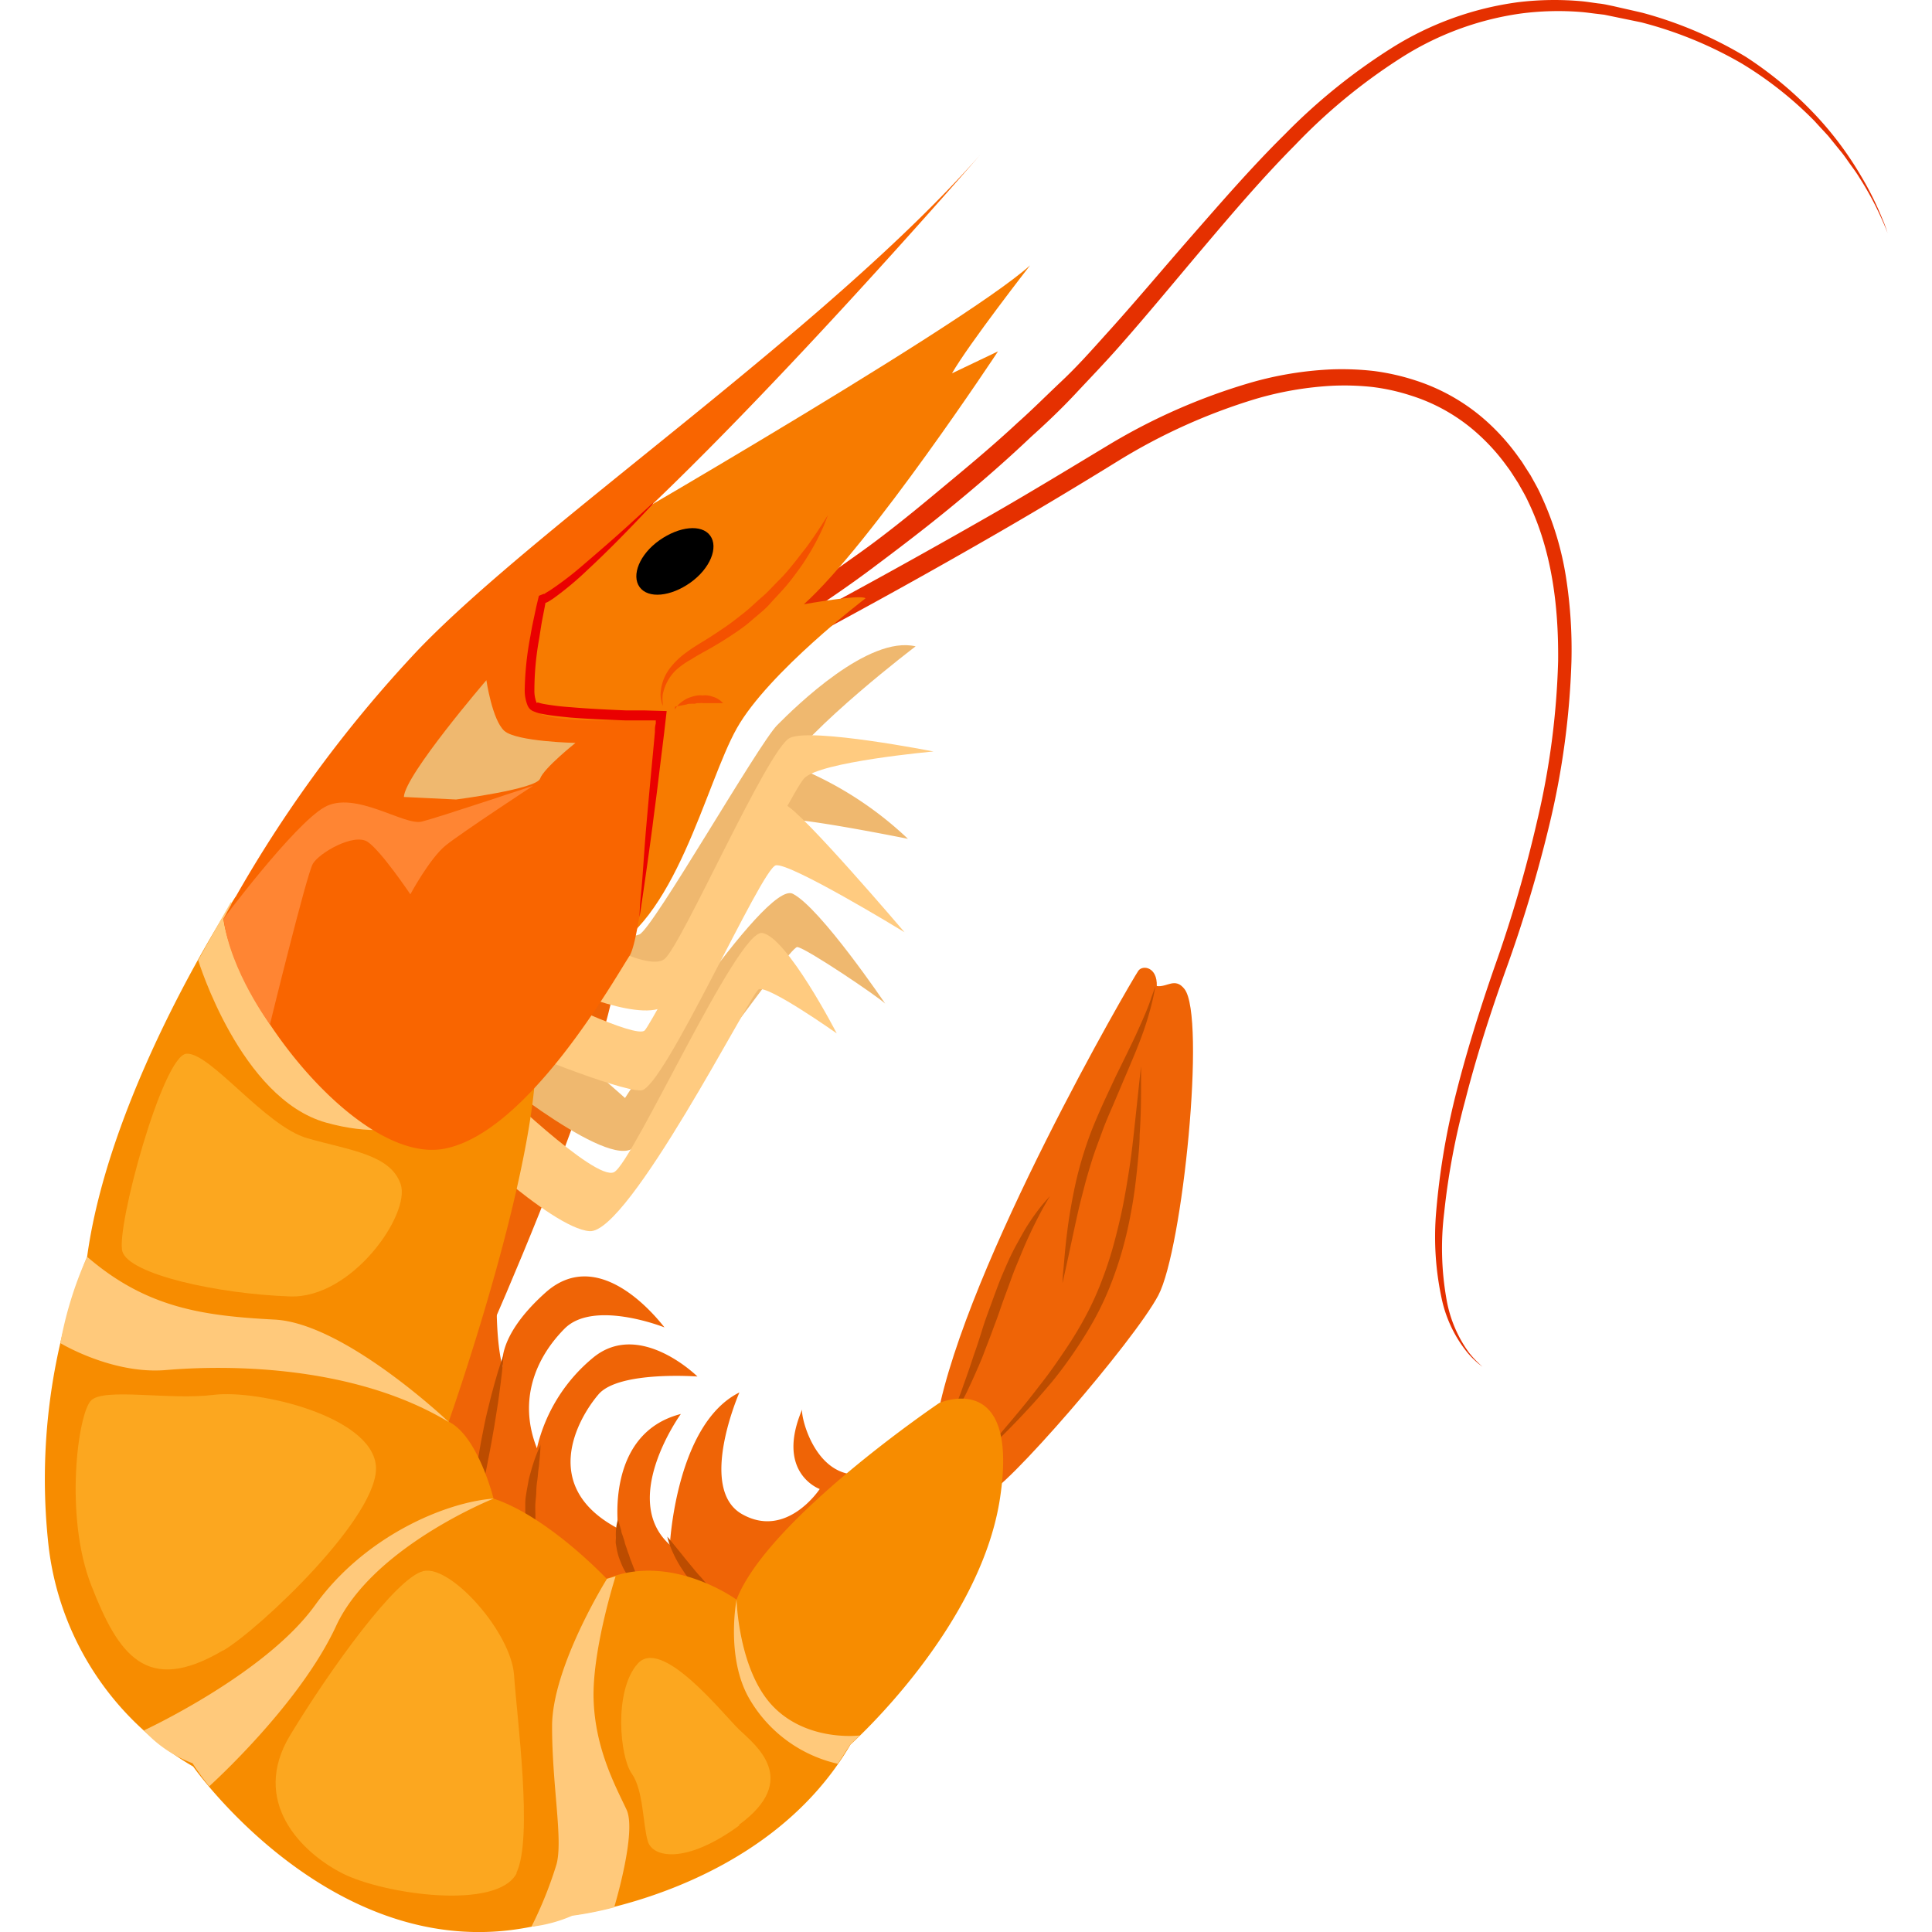 <svg xmlns="http://www.w3.org/2000/svg" width="40" height="40"   viewBox="0 0 167.77 175.85"><defs><style>.cls-1{fill:#efb86f;}.cls-2{fill:#ef6406;}.cls-3{fill:#bc4c00;}.cls-4{fill:#e53000;}.cls-5{fill:#f77b00;}.cls-6{fill:#ffcb80;}.cls-7{fill:#f78c00;}.cls-8{fill:#ffc97b;}.cls-9{fill:#f96500;}.cls-10{fill:#ff8533;}.cls-11{fill:#f45100;}.cls-12{fill:#ea0000;}.cls-13{fill:#fca71f;}</style></defs><g id="Layer_2" data-name="Layer 2"><g id="Layer_1-2" data-name="Layer 1"><path class="cls-1" d="M49.7,84.89s3.24.67,4.46.16S65,67.71,66.7,66,75,57.81,79.3,58.83c0,0-9.66,7.32-12.4,11.65S57.3,88.33,56,89.29,48,89,48,89Z"/><path class="cls-1" d="M68.89,70a32.33,32.33,0,0,1,9.71,6.35S68.17,74.24,66.94,74.6a6.87,6.87,0,0,1,2-4.56"/><path class="cls-2" d="M81.27,129s-.33,3.13,1.35,3.68c0,0,1.61,3.42,3.11,3.31s13.44-13.89,15.66-18.09,4.35-25.38,2.38-27.88c-.86-1.1-1.59-.13-2.52-.27.06-1.75-1.29-1.94-1.68-1.39-.69,1-15.65,26.73-18.3,40.64"/><path class="cls-3" d="M101.13,89.73s-.07.44-.24,1.21a28.54,28.54,0,0,1-.92,3.12c-.23.63-.49,1.31-.78,2s-.61,1.46-.94,2.22l-1,2.36c-.35.8-.7,1.61-1,2.44s-.62,1.64-.88,2.47-.5,1.64-.71,2.45-.41,1.57-.58,2.32-.32,1.45-.46,2.1c-.28,1.3-.51,2.39-.68,3.16s-.27,1.19-.27,1.19,0-.44.08-1.22.15-1.89.32-3.22c.08-.67.18-1.39.31-2.15s.28-1.56.46-2.38.4-1.67.66-2.52.55-1.71.88-2.54.7-1.66,1.06-2.47L97.5,98l1.06-2.16c.33-.69.65-1.33.92-1.94.55-1.21,1-2.24,1.24-3l.41-1.15"/><path class="cls-3" d="M85.12,132.71l1.11-1.3c.7-.84,1.71-2,2.9-3.45.59-.72,1.2-1.52,1.85-2.36s1.28-1.76,1.93-2.72a35.08,35.08,0,0,0,1.82-3,27.14,27.14,0,0,0,1.52-3.33A33.56,33.56,0,0,0,97.4,113c.31-1.17.59-2.33.81-3.47s.4-2.24.56-3.29.27-2,.38-3c.2-1.85.37-3.41.48-4.48s.19-1.7.19-1.7,0,.62,0,1.71,0,2.65-.13,4.52c0,.93-.12,2-.22,3s-.24,2.2-.44,3.36-.44,2.36-.76,3.56a33.74,33.74,0,0,1-1.16,3.57,27.34,27.34,0,0,1-1.6,3.42c-.61,1.08-1.26,2.11-1.93,3.08S92.2,125.2,91.52,126s-1.36,1.59-2,2.27c-1.27,1.38-2.38,2.47-3.16,3.23l-1.24,1.18"/><path class="cls-3" d="M82.05,129.51a6.11,6.11,0,0,0,.52-.83,18.1,18.1,0,0,0,1-2.36c.17-.49.36-1,.57-1.61s.39-1.19.61-1.81.43-1.29.65-2,.46-1.34.7-2,.49-1.34.74-2,.53-1.3.8-1.91.56-1.2.86-1.74.58-1.06.86-1.52a21.14,21.14,0,0,1,1.51-2.12l.65-.74-.49.85c-.31.54-.72,1.33-1.18,2.28-.22.48-.47,1-.7,1.55s-.48,1.16-.73,1.76-.48,1.27-.72,1.92-.49,1.31-.72,2-.49,1.34-.73,2-.5,1.3-.73,1.92-.5,1.22-.75,1.79-.49,1.09-.72,1.57a12.56,12.56,0,0,1-1.33,2.25,5,5,0,0,1-.67.73"/><path class="cls-4" d="M63.85,59.09s2.27-1.17,6.22-3.29,9.56-5.19,16.21-9c3.33-1.91,6.87-4.06,10.65-6.34a54.9,54.9,0,0,1,12.86-5.63,31.62,31.62,0,0,1,7.39-1.21,26,26,0,0,1,3.84.15,20.92,20.92,0,0,1,3.82.87,17.9,17.9,0,0,1,6.75,4,20,20,0,0,1,2.61,3l.29.4.27.43.52.81c.32.59.67,1.17.93,1.77a27.75,27.75,0,0,1,2.29,7.51,42.62,42.62,0,0,1,.49,7.71A73,73,0,0,1,137,75a123.71,123.71,0,0,1-4,13.33c-1.48,4.14-2.73,8.1-3.67,11.8a65,65,0,0,0-1.92,10.24,26.59,26.59,0,0,0,.23,8,11.58,11.58,0,0,0,2,4.71,8.59,8.59,0,0,0,.91,1l.34.33-.37-.3a8.3,8.3,0,0,1-1-1,11.63,11.63,0,0,1-2.29-4.69,26.62,26.62,0,0,1-.55-8.13,66.2,66.2,0,0,1,1.72-10.41c.93-3.75,2.16-7.75,3.61-11.92a119.77,119.77,0,0,0,3.86-13.24,71.35,71.35,0,0,0,1.91-14.54c.05-5-.57-10.09-2.76-14.59-.26-.57-.58-1.08-.87-1.61l-.52-.81-.25-.38-.28-.38a18.39,18.39,0,0,0-2.45-2.76A16.43,16.43,0,0,0,124.37,36a18.55,18.55,0,0,0-3.53-.78,24,24,0,0,0-3.59-.11,30.43,30.43,0,0,0-7,1.2A53.24,53.24,0,0,0,97.82,41.9c-3.74,2.31-7.34,4.47-10.66,6.39-6.67,3.86-12.3,6.94-16.25,9.07s-6.23,3.32-6.23,3.32Z"/><path class="cls-4" d="M64.1,57s1.77-1,4.8-3c1.51-1,3.32-2.26,5.38-3.73S78.6,47,81,45s5-4.12,7.61-6.55c1.33-1.18,2.62-2.48,4-3.78s2.63-2.7,3.94-4.16c2.61-2.87,5.22-6,7.91-9.07s5.45-6.26,8.45-9.22a53.68,53.68,0,0,1,9.78-7.89A28.72,28.72,0,0,1,134.14.2,27.41,27.41,0,0,1,140,.12c.48.05.95.13,1.42.19a7.21,7.21,0,0,1,.73.11l.67.14c.9.21,1.79.4,2.66.61a36.76,36.76,0,0,1,9.38,4,34.45,34.45,0,0,1,6.57,5.54,30.93,30.93,0,0,1,3.92,5.31,28,28,0,0,1,1.9,3.8,13.19,13.19,0,0,1,.52,1.4s-.17-.49-.58-1.38a27.52,27.52,0,0,0-2-3.69c-.23-.39-.52-.78-.81-1.18s-.58-.85-.94-1.27l-1.07-1.32c-.4-.44-.82-.88-1.25-1.36a33.81,33.81,0,0,0-6.61-5.23,36.19,36.19,0,0,0-9.18-3.76l-2.67-.55-.68-.14-.66-.08c-.45-.05-.91-.12-1.36-.16a26,26,0,0,0-5.64.14,27.3,27.3,0,0,0-11,4.13,51.91,51.91,0,0,0-9.46,7.81c-2.92,2.94-5.62,6.1-8.27,9.23s-5.22,6.26-7.83,9.21c-1.29,1.46-2.65,2.87-3.94,4.25s-2.64,2.66-4,3.88c-2.62,2.49-5.21,4.7-7.65,6.69s-4.75,3.73-6.79,5.26-3.89,2.78-5.42,3.8c-3,2-4.87,3.13-4.87,3.13Z"/><path class="cls-5" d="M45.72,51.5s37.63-21.6,44-27.35c0,0-5.6,7.19-7.11,9.83l4.19-2S75.21,49.54,69.13,55c0,0,5.22-.94,5.61-.54,0,0-8.84,6.73-11.71,11.82S57.46,84.14,50.56,86.93,37.46,61.09,45.72,51.5"/><path class="cls-2" d="M36.83,129.45S53.58,93.61,52.22,85.09s-16.33,29.08-16.33,29.08Z"/><path class="cls-1" d="M39.24,96.61s11.31,9.41,14.16,8S67.75,86.12,68.53,86.2s7.29,4.47,8,5.15c0,0-5.89-8.71-8.41-10S52.85,99.94,52.85,99.94s-8.28-7.35-9.22-7.76-4.39,4.43-4.39,4.43"/><path class="cls-6" d="M36.69,102.69s9.39,9.13,12.94,9.37,14.6-21.51,15.37-22,7.12,4,7.12,4-4.54-8.81-6.79-9.14-11.75,20.9-13.48,21.77-11-8.17-11-8.17Z"/><path class="cls-6" d="M42.26,95.19s10,4.14,12.05,4.06S65.27,79,66.58,78.76s11.27,5.82,11.71,6.09c0,0-9.36-11-10.85-11.6S55.42,93,54.64,93.79s-9.26-3.38-9.26-3.38Z"/><path class="cls-6" d="M45.46,89.17s7.3,3.49,10.36,2.68,11.95-19.48,13.33-21,11.78-2.45,11.78-2.45-11.06-2.18-13.07-1.24S58,86.08,56.43,87.3s-8.14-2.73-8.14-2.73Z"/><path class="cls-2" d="M41.27,115.16s-.44,6.06.46,9.35c0,0-.78-2.68,3.87-6.85s9.64,1.63,10.84,3.16c0,0-6.44-2.57-9.1.12s-4.23,6.54-2.51,10.88A15.11,15.11,0,0,1,50,123.53c4.23-3.4,9.44,1.76,9.44,1.76s-7.15-.54-9,1.62-5.46,8.42,1.8,12.23c0,0-1.25-8.66,5.69-10.44,0,0-5.62,7.77-1,11.91,0,0,.55-11,6.33-13.87,0,0-3.84,8.75.23,11.07s7.08-2.28,7.08-2.28-4.07-1.45-1.59-7.26c-.22.56,1.5,7.95,7.21,5.43s-1.1,13.15-12.57,16.09S41.49,146,37.75,140.52s-4.57-20.4,3.52-25.36"/><path class="cls-3" d="M52.18,138.25s.15.44.33,1.08c0,.15.09.33.14.49s.13.36.17.55.12.39.19.59a5.89,5.89,0,0,0,.21.59,4.76,4.76,0,0,0,.21.6l.21.56c.08.18.14.37.21.54s.13.33.19.49.22.55.29.74.1.31.1.31l-.25-.19a4.2,4.2,0,0,1-.61-.57,5.41,5.41,0,0,1-.35-.43,3.84,3.84,0,0,1-.33-.52,5.49,5.49,0,0,1-.31-.59c-.09-.21-.17-.42-.25-.63s-.14-.44-.19-.66-.08-.44-.12-.65,0-.42,0-.62a5,5,0,0,1,0-.55,4.36,4.36,0,0,1,.2-1.13"/><path class="cls-3" d="M56.69,139.86s.4.46.94,1.14l.45.55c.15.2.32.4.49.61s.35.42.53.64.36.44.56.65.37.44.56.64l.55.63.53.58.46.5a2,2,0,0,0,.8.54.61.61,0,0,0,.39,0,.89.89,0,0,1-.4.18,1.8,1.8,0,0,1-1.12-.29,6.15,6.15,0,0,1-.62-.42c-.2-.16-.42-.32-.63-.52s-.43-.38-.63-.59l-.61-.66-.55-.7-.49-.73c-.15-.24-.28-.48-.4-.7s-.23-.46-.32-.66a7.4,7.4,0,0,1-.49-1.41"/><path class="cls-3" d="M45.16,131.38s0,.7-.12,1.72c0,.25-.06.54-.09.82s-.05.6-.1.92-.07.63-.08,1-.06.66-.08,1,0,.66,0,1,0,.64,0,.95,0,.61.05.9.06.54.1.79.07.48.11.68.07.38.11.52c.07.31.1.48.1.48s-.09-.15-.28-.4a3.22,3.22,0,0,1-.28-.48,4.44,4.44,0,0,1-.3-.65,6.07,6.07,0,0,1-.26-.82,7.11,7.11,0,0,1-.19-.94,6.93,6.93,0,0,1-.08-1c0-.35,0-.7,0-1.05s.06-.69.11-1,.12-.66.18-1,.15-.62.23-.91.16-.55.24-.8a14.48,14.48,0,0,1,.64-1.61"/><path class="cls-3" d="M41.79,123.38s-.06,1-.26,2.51c-.05.38-.1.78-.16,1.21s-.12.88-.2,1.34-.15.95-.23,1.44-.17,1-.26,1.47-.18,1-.28,1.47-.18,1-.28,1.43-.2.9-.29,1.33-.19.81-.28,1.18c-.17.73-.34,1.34-.46,1.77l-.2.67s0-.25,0-.7,0-1.07.1-1.83c0-.37.07-.78.12-1.21s.1-.89.17-1.35.13-1,.21-1.45.17-1,.26-1.48.2-1,.29-1.47.21-1,.32-1.42.22-.9.33-1.33.22-.81.32-1.18c.4-1.45.77-2.4.77-2.4"/><path class="cls-7" d="M17.38,81.66S6,98.88,3.89,114.39A55.09,55.09,0,0,0,.4,140.88a26.81,26.81,0,0,0,13.14,19.91S28.11,181.55,48,174.33c0,0,17.46-2,25.37-15.54,0,0,11.8-10.52,13.61-22.42s-5.53-8.67-5.53-8.67S65.84,138.24,63,145.6c0,0-5.92-4.32-11.82-1.9,0,0-5.3-5.64-10.3-7.3,0,0-1.4-5.67-4.08-7,0,0,10.62-30,7.33-37.75s-26.78-10-26.78-10"/><path class="cls-8" d="M9,157.53s11.1-5.12,15.64-11.43,11.9-9.38,16.25-9.7c0,0-11,4.38-14.34,11.6S15,162.59,15,162.59s-.86-1.07-1.51-2.1a11.34,11.34,0,0,1-4.44-3"/><path class="cls-8" d="M1.45,122.25s4.74,2.87,9.63,2.45,16.8-.66,25.75,4.75c0,0-9.46-9-15.86-9.34s-11.62-1-17.08-5.72a34.3,34.3,0,0,0-2.44,7.86"/><path class="cls-8" d="M51.21,143.7s-5,8-5,13.43,1,10.27.41,12.54a36.53,36.53,0,0,1-2.29,5.7,12.92,12.92,0,0,0,3.71-1,31.7,31.7,0,0,0,3.82-.76s2.08-6.85,1.13-8.89-2.85-5.47-3-10,2-11.24,2-11.24Z"/><path class="cls-8" d="M63,145.6s-1,5.19,1.12,8.94a12.49,12.49,0,0,0,8.1,6l1.12-1.74.88-.84s-4.73.62-7.89-2.64S63,145.6,63,145.6"/><path class="cls-8" d="M14,87.4S17.84,100,25.64,102.18s11.23-1.61,11.23-1.61-5.78,2.64-12.72-5.31S17,82.07,17,82.07s-2.2,3.85-3,5.33"/><path class="cls-9" d="M16.29,83.64A117.41,117.41,0,0,1,34,59.17C45,47.7,71.21,29.94,85.15,14.12c0,0-26.95,31.14-39.9,40.52,0,0-1.38,8.11-.68,9.84s11.51.89,11.51.89S54.57,85,53.26,87,44,103.14,36.38,104.56,17.55,91.76,16.29,83.64"/><path class="cls-10" d="M16.29,83.64s6.43-8.6,9.2-10.17,7.26,1.72,8.87,1.31,10.12-3.26,10.12-3.26S38,75.77,36.54,76.94s-3.23,4.46-3.23,4.46-2.64-3.93-3.88-4.77-4.43,1-5,2-3.9,14.61-3.9,14.61-3.58-4.8-4.21-9.55"/><path class="cls-11" d="M71.33,46.86l-.39,1a22.12,22.12,0,0,1-1.25,2.42c-.29.48-.61,1-1,1.53s-.79,1.08-1.25,1.61S66.48,54.46,66,55s-1.1,1-1.68,1.51-1.2.93-1.82,1.34-1.26.8-1.87,1.15-1.2.65-1.73,1A7.5,7.5,0,0,0,57.48,61a4.21,4.21,0,0,0-1.2,2.24,3.32,3.32,0,0,0,0,.74c0,.18,0,.27,0,.27L56.2,64a3.44,3.44,0,0,1-.12-.76,4.2,4.2,0,0,1,1-2.6,7.1,7.1,0,0,1,1.38-1.28c.53-.39,1.12-.75,1.71-1.11s1.18-.76,1.77-1.16,1.18-.87,1.75-1.32,1.12-1,1.65-1.45,1-1,1.5-1.49.92-1,1.32-1.49.77-1,1.1-1.4c.67-.89,1.17-1.67,1.53-2.22l.55-.87"/><path class="cls-11" d="M57.39,64.59a2.05,2.05,0,0,1,.5-.61,2.32,2.32,0,0,1,.3-.22,2.71,2.71,0,0,1,.37-.21A4.31,4.31,0,0,1,59,63.4a3.27,3.27,0,0,1,.45-.1,2.53,2.53,0,0,1,.47,0,1.68,1.68,0,0,1,.45,0,1.64,1.64,0,0,1,.41.1,1.91,1.91,0,0,1,.36.13,2,2,0,0,1,.47.31l.17.16-.22,0-.53,0-.33,0-.36,0-.38,0a2.45,2.45,0,0,0-.38,0c-.13,0-.26,0-.38.06a2.32,2.32,0,0,0-.38,0c-.12,0-.25,0-.36.06l-.32.06-.74.14"/><path d="M60.6,48.75c.78,1.07,0,3-1.8,4.28s-3.84,1.48-4.62.41,0-3,1.81-4.27,3.83-1.48,4.61-.42"/><path class="cls-12" d="M55.34,45.91s-.56.62-1.58,1.68-2.47,2.56-4.31,4.27a29.18,29.18,0,0,1-3.15,2.63l-.43.27a.89.89,0,0,1-.26.11l0,0c-.09.49-.19,1-.29,1.51s-.19,1.17-.29,1.78a26.48,26.48,0,0,0-.43,4.72,2.86,2.86,0,0,0,.17,1,.2.2,0,0,0,.07.12h0l0,0h0s0-.05,0-.05h0l.12,0a3.93,3.93,0,0,0,.52.13,23.4,23.4,0,0,0,2.43.29c1.65.14,3.32.22,5,.29l1.65,0,2.08.06c-.08.71-.16,1.38-.23,2-.19,1.55-.38,3.06-.55,4.49s-.36,2.77-.51,4c-.33,2.49-.63,4.56-.84,6s-.34,2.27-.34,2.27,0-.84.15-2.29.25-3.55.47-6.06c.11-1.25.23-2.6.36-4s.28-2.94.42-4.5c0-.25,0-.51.08-.77l0-.2v-.09h0v0h-.32l-.81,0-1.66,0c-1.65-.06-3.33-.13-5-.26-.84-.09-1.68-.16-2.54-.33a2.93,2.93,0,0,1-.68-.19l-.18-.07a1.24,1.24,0,0,1-.24-.16,1.09,1.09,0,0,1-.26-.4,3.64,3.64,0,0,1-.24-1.39,28.29,28.29,0,0,1,.52-4.89c.1-.61.22-1.2.35-1.79l.18-.86.24-1,.42-.17c.06,0,.12,0,.18-.08l.39-.23a30.7,30.7,0,0,0,3.17-2.44c1.9-1.62,3.46-3,4.54-4l1.7-1.55"/><path class="cls-13" d="M16.26,150.22c-7,4.13-9.54.37-12-5.94s-1.21-15.65,0-16.82,7.12,0,11.15-.5,14.29,1.93,14.76,6.41-10.55,14.88-13.87,16.85"/><path class="cls-13" d="M22.35,118c-6.52-.22-14.63-2-15.25-4.09s3.67-17.85,5.83-18,7.16,6.59,11,7.69,7.58,1.47,8.5,4.19S28,118.21,22.35,118"/><path class="cls-13" d="M43,170.47c-1.72,3.45-12.11,1.95-15.86.05s-8.43-6.55-4.76-12.6S32,143.61,34.49,143s8,5.59,8.26,9.47,1.75,14.89.21,18"/><path class="cls-13" d="M63.24,166.16c-4.84,3.53-7.85,2.93-8.31,1.45s-.39-4.67-1.47-6.18-1.66-7.51.54-10,7.79,4.61,9.24,6,5.62,4.53,0,8.65"/><path class="cls-1" d="M32.72,72.54l4.75.23s7.31-.94,7.65-1.9,3.22-3.25,3.22-3.25-5.38-.11-6.48-1.1-1.63-4.61-1.63-4.61-7.43,8.65-7.51,10.63"/></g></g></svg>